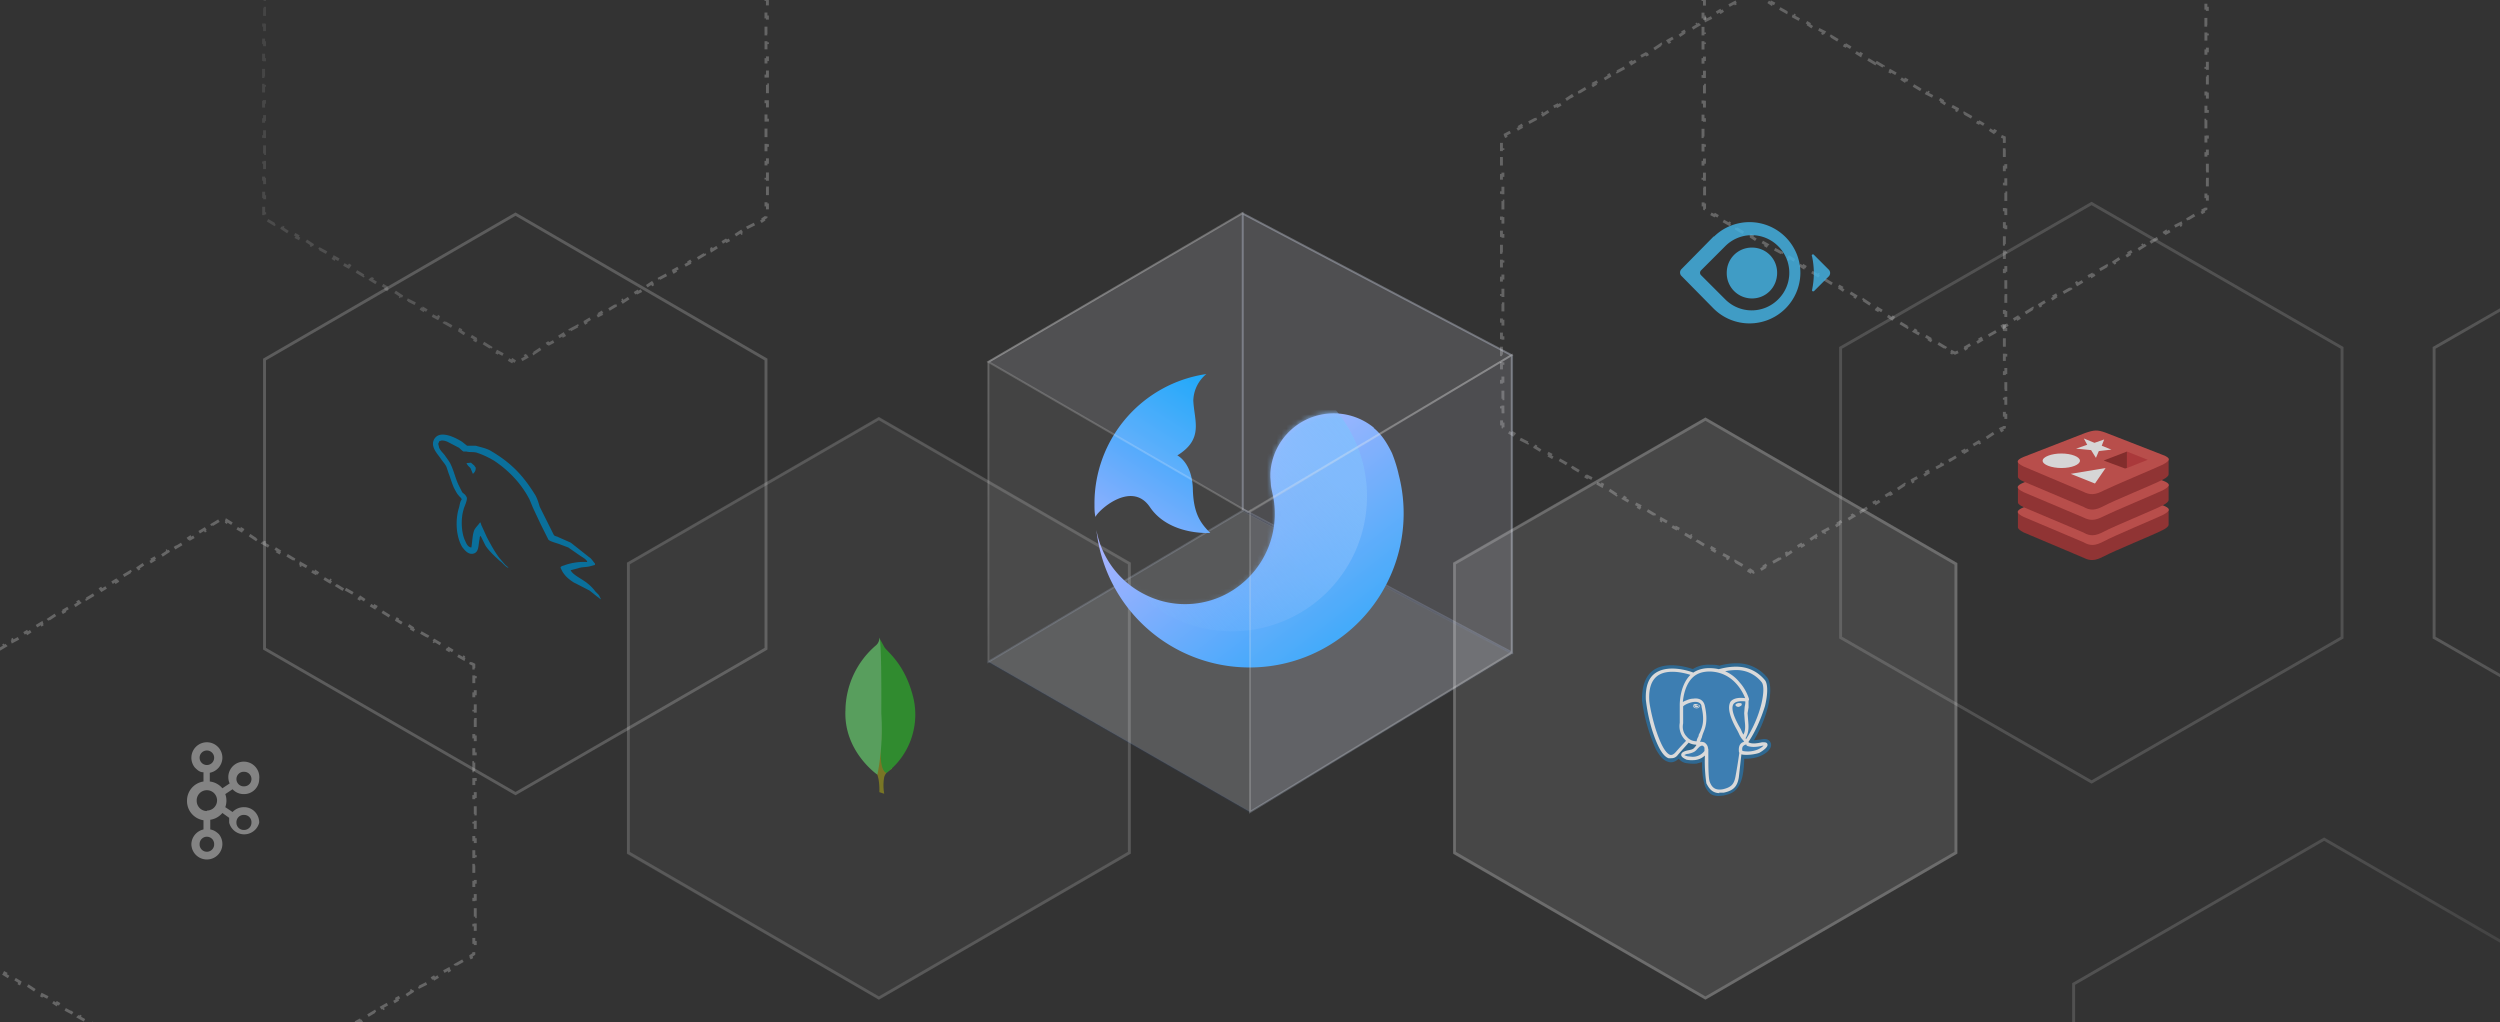 <svg xmlns="http://www.w3.org/2000/svg" fill="none" viewBox="0 0 516 211">
  <rect x="0" y="0" width="516" height="211" fill="#333333" stroke="none"/>
  <style>
    @keyframes shake {
      0%,
      to {
        transform: translate(0, 0) rotate(0deg);
      }
      10% {
        transform: translate(-10px, -5px) rotate(-0.8deg);
      }
      20% {
        transform: translate(10px, 5px) rotate(0.8deg);
      }
      30% {
        transform: translate(-2px, 2px) rotate(-0.6deg);
      }
      40% {
        transform: translate(2px, -2px) rotate(0.6deg);
      }
      50% {
        transform: translate(-2.5px, 2.5px) rotate(-1deg);
      }
      60% {
        transform: translate(2.5px, -2.5px) rotate(1deg);
      }
      70% {
        transform: translate(-1.5px, -1.5px) rotate(-0.4deg);
      }
      80% {
        transform: translate(1.5px, 1.5px) rotate(0.4deg);
      }
      90% {
        transform: translate(-1px, 1px) rotate(-0.3deg);
      }
    }
    .shake-item {
      animation: shake 5s ease-in-out infinite;
      transform-origin: center;
      will-change: transform;
    }
  </style>
  <g
    class="shake-item"
    opacity=".5"
    style="animation-delay: 0s; animation-duration: 4.6s"
  >
    <path
      stroke="url(#paint0_linear_0_1)"
      stroke-dasharray="1.76 1.76"
      stroke-opacity=".5"
      stroke-width=".6"
      d="m131.6-30.6 1.6 1-.2.2 1.5.9.2-.3 1.5.9-.1.3 1.5.8.1-.2 1.6.9-.2.2 1.6.9.1-.3 1.5 1-.1.2 1.5.9.2-.3 1.5.9-.1.3 1.5.8.1-.2 1.6.9-.2.2 1.5.9.2-.3 1.5 1-.1.2 1.5.9.2-.3 1.5.9-.2.3 1.6.8.1-.2 1.5.9-.1.2.6.4v.7h.3v1.8h-.3v1.7h.3v1.8h-.3v1.8h.3v1.7h-.3v1.8h.3v1.8h-.3v1.7h.3v1.8h-.3v1.8h.3v1.7h-.3V7h.3v1.8h-.3v1.7h.3v1.8h-.3V14h.3v1.7h-.3v1.8h.3v1.8h-.3V21h.3v2h-.3v1.8h.3v1.7h-.3v1.8h.3V30h-.3v1.7h.3v1.8h-.3v1.8h.3V37h-.3v1.8h.3v1.8h-.3v1.7h.3v1.8h-.3v.7l-.6.4.1.2-1.5 1-.1-.3-1.6.8.2.3-1.5.9-.2-.3-1.5 1 .1.2-1.5.8-.2-.2-1.5.9.2.2-1.6 1-.1-.3-1.5.8.1.3-1.5.9-.2-.3-1.5 1 .1.2-1.5.8-.1-.2-1.6.9.2.2-1.6 1-.1-.3-1.5.8.1.3-1.5.9-.2-.3-1.5 1 .2.2-1.6.8-.1-.2-1.5.9.1.2-1.5 1-.2-.3-1.5.8.1.3-1.5.9-.1-.3-1.6 1 .2.2-1.6.8-.1-.2-1.5.9.1.2-1.5 1-.2-.3-1.5.8.2.3-1.6.9-.1-.3-1.6 1 .2.2-1.5.8-.2-.2-1.5.9.1.2-1.5 1-.1-.3-1.6.8.2.3-1.6.9-.1-.3-.6.4-.6-.4-.2.3-1.5-.9.1-.3-1.5-.8-.1.2-1.6-.9.2-.2-1.6-1-.1.3-1.5-.8.1-.3-1.5-.9-.2.3-1.5-1 .1-.2-1.5-.8-.1.2-1.6-.9.2-.2-1.5-1-.2.3-1.5-.8.1-.3-1.5-.9-.1.3-1.6-1 .2-.2-1.6-.8-.1.2-1.5-.9.1-.2-1.5-1-.2.3-1.5-.8.1-.3-1.5-.9-.1.3-1.6-1 .2-.2-1.5-.8-.2.2-1.5-.9.1-.2-1.5-1-.2.3-1.5-.8.2-.3-1.6-.9-.1.3-1.5-1 .1-.2-1.5-.8-.2.2-1.5-.9.1-.2-1.5-1-.1.3-1.6-.8.2-.3-1.5-.9-.2.3-1.5-1 .1-.2-1.5-.8-.2.2-1.5-.9.2-.2-.7-.4v-.7h-.2v-1.8h.2v-1.7h-.2v-1.8h.2V37h-.2v-1.7h.2v-1.8h-.2v-1.8h.2V30h-.2v-1.8h.2v-1.8h-.2v-1.7h.2v-1.8h-.2v-1.8h.2v-1.7h-.2v-1.8h.2v-1.8h-.2v-1.7h.2v-1.8h-.2v-1.8h.2V8.8h-.2V7h.2V5.2h-.2V3.5h.2V1.7h-.2V-.1h.2v-1.7h-.2v-1.8h.2v-1.8h-.2V-7h.2v-2h-.2v-1.8h.2v-1.7h-.2v-1.8h.2v-.7l.7-.4-.2-.2 1.5-1 .2.3 1.5-.8-.1-.3 1.5-.9.2.3 1.5-1-.2-.2 1.6-.9.1.3 1.5-.9-.1-.2 1.5-1 .2.3 1.5-.8-.1-.3 1.5-.9.1.3 1.6-1-.2-.2 1.5-.9.2.3 1.5-.9-.1-.2 1.5-1 .2.3 1.5-.8-.2-.3 1.6-.9.1.3 1.5-1-.1-.2 1.5-.9.2.3 1.5-.9-.1-.2 1.5-1 .1.3L86-33l-.2-.2 1.6-.9.1.3 1.5-1-.1-.2 1.5-.9.2.3 1.5-.9-.2-.2 1.6-1 .1.3 1.5-.9-.1-.2 1.5-.9.2.3 1.5-1-.1-.2 1.5-.9.1.3 1.6-.9-.2-.2 1.6-1 .1.3 1.5-.9-.1-.2 1.5-.9.2.3.6-.4.6.4.1-.3 1.6.9-.2.2 1.6 1 .1-.3 1.5.9-.1.2 1.5.9.2-.3 1.5 1-.2.2 1.6.9.1-.3 1.6.9-.2.2 1.5 1 .2-.3 1.5.9-.1.2 1.5.9.1-.3 1.6 1-.2.2 1.6.9.1-.3 1.5.9-.1.2 1.5 1 .2-.3 1.5.9-.1.2 1.5.9.1-.3Z"
    />
  </g>
  <g
    class="shake-item"
    opacity=".5"
    style="animation-delay: 0.3s; animation-duration: 5.2s"
  >
    <path
      stroke="#fff"
      stroke-dasharray="1.76 1.76"
      stroke-opacity=".5"
      stroke-width=".6"
      d="m428.8-32.3 1.5.9-.1.2 1.5 1 .1-.3 1.6.8-.2.3 1.6.9.1-.3 1.5 1-.1.2 1.5.8.2-.2 1.5.9-.1.2 1.5 1 .1-.3 1.6.8-.2.3 1.5.9.2-.3 1.5 1-.1.2 1.5.8.1-.2 1.6.9-.2.2 1.6 1 .1-.3 1.5.8-.1.3 1.5.9.2-.3 1.5 1-.1.2.6.3v.7h.3v1.8h-.3v1.8h.3v1.7h-.3v1.8h.3v1.8h-.3v1.7h.3v1.8h-.3v1.8h.3v1.7h-.3v1.8h.3v1.8h-.3v1.7h.3V7h-.3v1.8h.3v1.7h-.3v1.8h.3v1.8h-.3v1.7h.3v1.8h-.3v1.8h.3V21h-.3v2h.3v1.8h-.3v1.7h.3v1.8h-.3V30h.3v1.7h-.3v1.8h.3v1.8h-.3V37h.3v1.8h-.3v1.8h.3v1.7h-.3v.8l-.6.3.1.3-1.5.9-.2-.3-1.5.9.1.2-1.5 1-.1-.3-1.6.8.2.3-1.6.9-.1-.3-1.5 1 .1.2-1.5.9-.2-.3-1.5.9.2.2-1.6 1-.1-.3-1.5.8.1.3-1.5.9-.2-.3-1.5 1 .1.2-1.5.9-.1-.3-1.6.9.2.2-1.6 1-.1-.3-1.5.8.1.3-1.5.9-.2-.3-1.5 1 .2.2-1.6.9-.1-.3-1.6.9.2.2-1.5 1-.2-.3-1.5.9.1.2-1.5.9-.1-.3-1.6 1 .2.2-1.6.9-.1-.3-1.5.9.1.2-1.5 1-.2-.3-1.5.9.2.2-1.6.9-.1-.3-1.6 1 .2.2-1.5.9-.2-.3-1.5.9.1.2-1.5 1-.1-.3-.7.3-.6-.3-.1.2-1.6-.9.2-.2-1.5-.9-.2.3-1.5-1 .1-.2-1.5-.9-.1.3-1.6-.9.2-.2-1.6-1-.1.3-1.5-.9.1-.2-1.5-.9-.2.3-1.5-1 .1-.2-1.5-.9-.1.3-1.6-.9.2-.2-1.5-1-.2.3-1.5-.9.1-.2-1.5-.9-.2.3-1.5-1 .2-.2-1.6-.9-.1.3-1.5-.9.1-.3-1.5-.8-.2.2-1.5-.9.1-.2-1.5-.9-.1.3-1.6-1 .2-.2-1.5-.9-.2.3-1.5-.9.1-.3-1.5-.8-.2.2-1.5-.9.2-.2-1.6-.9-.1.3-1.5-1 .1-.2-1.5-.9-.2.3-1.5-.9.1-.3-1.5-.8-.1.2-1.6-.9.2-.2-1.5-.9-.2.2-1.5-.8.1-.3-.6-.3v-.8h-.3v-1.7h.3v-1.8h-.3V37h.3v-1.7h-.3v-1.8h.3v-1.8h-.3V30h.3v-1.8h-.3v-1.8h.3v-1.7h-.3v-1.8h.3v-1.8h-.3v-1.7h.3v-1.8h-.3v-1.8h.3v-1.7h-.3v-1.8h.3v-1.8h-.3V8.8h.3V7h-.3V5.2h.3V3.5h-.3V1.7h.3V-.1h-.3v-1.7h.3v-1.8h-.3v-1.8h.3V-7h-.3v-2h.3v-1.8h-.3v-1.7h.3v-1.8h-.3V-16h.3v-.7l.6-.3-.1-.3 1.5-.9.2.3 1.5-1-.2-.2 1.6-.8.1.2 1.5-.9-.1-.2 1.5-1 .2.3 1.5-.8-.1-.3 1.5-.9.1.3 1.6-1-.2-.2 1.5-.8.2.2 1.5-.9-.1-.2 1.5-1 .2.3 1.5-.8-.2-.3 1.6-.9.1.3 1.5-1-.1-.2 1.5-.8.2.2 1.5-.9-.1-.2 1.5-1 .1.3 1.6-.8-.2-.3 1.5-.9.2.3 1.5-1-.1-.2 1.5-.8.2.2 1.5-.9-.2-.2 1.6-1 .1.3 1.5-.8-.1-.3 1.5-.9.2.3 1.5-1-.1-.2 1.5-.8.1.2 1.6-.9-.2-.2 1.6-1 .1.3 1.5-.8-.1-.3 1.5-.9.2.3 1.5-1-.2-.2 1.6-.8.1.2.6-.4.7.4.1-.2 1.5.8-.1.3 1.5.9.2-.3 1.5.9-.2.3 1.6.8.1-.2 1.6.9-.2.2 1.5 1 .2-.3 1.5.8-.1.3 1.5.9.1-.3 1.6.9-.2.3 1.6.8.1-.2 1.5.9-.1.2 1.5 1 .2-.3 1.5.8-.2.3 1.6.9.1-.3 1.6.9-.2.3 1.5.8.2-.2Z"
    />
  </g>
  <g
    class="shake-item"
    opacity=".3"
    style="animation-delay: 0.6s; animation-duration: 4.8s"
  >
    <path
      stroke="url(#paint1_linear_0_1)"
      stroke-opacity=".8"
      stroke-width=".6"
      d="M605.9 71.8v59.8l-51.7 29.8-51.8-29.8V71.8L554.2 42l51.7 29.8Z"
    />
  </g>
  <g
    class="shake-item"
    opacity=".3"
    style="animation-delay: 0.9s; animation-duration: 5.4s"
  >
    <path
      stroke="url(#paint2_linear_0_1)"
      stroke-opacity=".5"
      stroke-width=".6"
      d="M531.5 203.1v59.7l-51.8 30-51.7-30v-59.7l51.7-29.9 51.8 30Z"
    />
  </g>
  <g class="shake-item" style="animation-delay: 1.2s; animation-duration: 5s">
    <path
      id="Polygon 108"
      stroke="#fff"
      stroke-dasharray="1.76 1.76"
      stroke-opacity=".6"
      stroke-width=".6"
      d="m387.2 12.8 1.5.9-.1.3 1.5.8.1-.2 1.6.9-.2.2 1.5 1 .2-.3 1.5.8-.1.3 1.5.9.2-.3 1.5.9-.2.3 1.6.8.1-.2 1.5.9-.1.2 1.5 1 .2-.3 1.5.8-.1.3 1.5.9.1-.3 1.6.9-.2.3 1.5.8.2-.2 1.5.9-.1.2 1.5 1 .2-.3 1.5.8-.2.3.7.3v.8h.3v1.7h-.3v1.8h.3v1.8h-.3v1.7h.3V38h-.3v1.8h.3v1.7h-.3v1.8h.3v1.8h-.3v1.7h.3v1.8h-.3v1.8h.3V52h-.3v2h.3v1.8h-.3v1.7h.3v1.8h-.3V61h.3v1.7h-.3v1.8h.3v1.8h-.3V68h.3v1.8h-.3v1.8h.3v1.7h-.3v1.8h.3v1.8h-.3v1.7h.3v1.8h-.3v1.8h.3v1.7h-.3v1.8h.3v1.8h-.3v.7l-.7.3.2.3-1.5.9-.2-.3-1.5 1 .1.2-1.5.8-.2-.2-1.5.9.2.2-1.6 1-.1-.3-1.5.8.1.3-1.5.9-.2-.3-1.5 1 .1.2-1.5.8-.1-.2-1.6.9.2.2-1.5 1-.2-.3-1.5.8.1.3-1.5.9-.2-.3-1.5 1 .2.2-1.6.8-.1-.2-1.5.9.1.2-1.5 1-.2-.3-1.5.8.1.3-1.5.9-.1-.3-1.6 1 .2.2-1.5.9-.2-.3-1.5.9.1.2-1.5 1-.2-.3-1.5.8.2.3-1.6.9-.1-.3-1.5 1 .1.2-1.5.9-.2-.3-1.5.9.1.2-1.5 1-.1-.3-1.6.8.2.3-1.6.9-.1-.3-1.5 1 .1.2-1.5.9-.2-.3-.6.4-.6-.4-.1.3-1.6-1 .2-.2-1.6-.9-.1.3-1.5-.9.1-.3-1.5-.8-.2.2-1.5-.9.2-.2-1.6-.9-.1.3-1.6-1 .2-.2-1.5-.9-.2.3-1.5-.9.1-.3-1.5-.8-.1.2-1.6-.9.2-.2-1.6-.9-.1.3-1.5-1 .1-.2-1.5-.9-.2.3-1.5-.9.2-.3-1.6-.8-.1.2-1.6-.9.2-.2-1.5-.9-.2.3-1.5-1 .1-.2-1.5-.9-.1.3-1.6-.9.2-.3-1.6-.8-.1.2-1.5-.9.1-.2-1.5-.9-.2.2-1.5-.8.2-.3-1.6-.9-.1.3-1.6-.9.2-.3-1.5-.8-.2.2-1.5-.9.1-.2-1.5-.9-.1.2-1.6-.8.2-.3-1.6-.9-.1.3-1.5-.9.1-.3-.6-.3v-.7h-.3v-1.8h.3V84h-.3v-1.7h.3v-1.8h-.3v-1.8h.3V77h-.3v-2h.3v-1.8h-.3v-1.7h.3v-1.8h-.3V68h.3v-1.7h-.3v-1.8h.3v-1.8h-.3V61h.3v-1.8h-.3v-1.8h.3v-1.7h-.3v-1.8h.3v-1.8h-.3v-1.7h.3v-1.8h-.3v-1.8h.3v-1.7h-.3v-1.8h.3v-1.8h-.3v-1.7h.3V38h-.3v-1.8h.3v-1.7h-.3v-1.8h.3v-1.8h-.3v-1.7h.3v-.8l.6-.3-.1-.3 1.5-.8.1.2 1.6-.9-.2-.2 1.6-1 .1.3 1.5-.8-.1-.3 1.5-.9.2.3 1.5-1-.2-.2 1.6-.8.1.2 1.6-.9-.2-.2 1.5-1 .2.3 1.5-.8-.1-.3 1.5-.9.1.3 1.6-1-.2-.2 1.6-.8.1.2 1.5-.9-.1-.2 1.5-1 .2.3 1.5-.8-.2-.3 1.6-.9.1.3 1.6-1-.2-.2 1.5-.8.2.2 1.5-.9-.1-.2 1.5-1 .1.3 1.6-.8-.2-.3 1.6-.9.1.3 1.5-1-.1-.2 1.5-.8.2.2 1.5-.9-.2-.2 1.6-1 .1.3 1.6-.8-.2-.3 1.5-.9.2.3 1.5-1-.1-.2 1.5-.8.1.2 1.6-.9-.2-.2 1.6-1 .1.3.6-.3.6.3.2-.2 1.5.9-.1.2 1.5 1 .1-.3 1.6.8-.2.3 1.6.9.1-.3 1.5.9-.1.3 1.5.8.2-.2 1.5.9-.1.2 1.5 1 .1-.3 1.6.8-.2.3 1.5.9.2-.3 1.5.9-.1.3 1.5.8.2-.2 1.5.9-.2.2 1.6 1 .1-.3 1.5.8-.1.3 1.5.9.2-.3Z"
      opacity=".4"
    />
    <g id="icon/logo/milvus" opacity=".8">
      <path
        id="Vector"
        fill="#43B6EA"
        d="M353.8 48.8a10.5 10.5 0 0 1 17.8 7.5 10.5 10.5 0 0 1-17.9 7.4l-6.6-6.7a1 1 0 0 1 0-1.5l6.6-6.7Zm13.2 2a7.7 7.7 0 0 0-10.9 0l-5 5a.7.7 0 0 0 0 1l5 5a7.7 7.7 0 0 0 10.9 0 7.7 7.7 0 0 0 0-11Zm-5.4.3c2.9 0 5.2 2.3 5.2 5.2 0 3-2.3 5.3-5.2 5.3a5.2 5.2 0 0 1-5.2-5.3c0-2.9 2.3-5.2 5.2-5.2Zm15.8 4.5-3-3a.2.2 0 0 0-.4.3c.5 2.3.5 4.6 0 7 0 .2.2.3.4.2l3-3a1 1 0 0 0 0-1.5Z"
      />
    </g>
  </g>
  <g class="shake-item" style="animation-delay: 1.5s; animation-duration: 5.6s">
    <g id="Polygon 97" opacity=".4">
      <path
        fill="#fff"
        fill-opacity=".1"
        d="m181.4 86.2 52 30v60l-52 30.1-52-30v-60.1l52-30Z"
      />
      <path
        stroke="#fff"
        stroke-opacity=".4"
        stroke-width=".6"
        d="M233.1 116.4V176l-51.7 30-51.7-30v-59.7l51.7-29.9 51.7 29.9Z"
      />
    </g>
    <g id="icon/logo/mongo" opacity=".8">
      <g id="Group 450">
        <path
          id="Vector_2"
          fill="#88851F"
          d="m182.4 163.8-.9-.3s.2-4.3-1.4-4.7c-1-1.2.1-51.5 4-.1-.8.3-1.4 1-1.6 1.7a9.7 9.7 0 0 0 0 3.4Z"
        />
        <path
          id="Vector_3"
          fill="#2D9F2C"
          d="M182.9 159.6a15.2 15.2 0 0 0 5.7-15.2c-1.7-7.5-5.7-10-6.1-10.9l-1-1.8.4 20.8s-.7 6.3 1 7Z"
        />
        <path
          id="Vector_4"
          fill="#5FB765"
          d="M181.1 159.9s-7-4.8-6.6-13.3a17.9 17.9 0 0 1 6.3-13.4 2 2 0 0 0 .7-1.6c.5 1 .4 14 .4 15.6a50 50 0 0 1-.8 12.7Z"
        />
      </g>
    </g>
  </g>
  <g class="shake-item" style="animation-delay: 1.8s; animation-duration: 4.8s">
    <path
      id="Polygon 95"
      stroke="#fff"
      stroke-opacity=".5"
      stroke-width=".6"
      d="M158.1 74.2v59.7l-51.7 29.9-51.8-29.9V74.2l51.8-30 51.7 30Z"
      opacity=".4"
    />
    <g id="icon/logo/mysql" opacity=".8">
      <path
        id="Vector_5"
        fill="#0080B7"
        d="M121.2 116a12 12 0 0 0-4.5.6c-.4.2-1 .2-1 .6l.4.8a6 6 0 0 0 1.2 1.4c.5.4 1 .8 1.5 1l2.9 1.5 1.5 1.2.8.6v-.1l-.4-.8-.7-.7a9.2 9.2 0 0 0-2.5-2.3c-.7-.5-2.3-1.3-2.6-2.1h-.1l1.6-.4c.8-.3 1.5-.2 2.4-.4l1.1-.3v-.3c-.4-.4-.7-1-1.2-1.3l-3.8-3-2.5-1.1c-.3-.2-.8-.2-1-.5l-.9-1.8-2-4c-.3-1-.6-2-1.1-2.7-2.5-4-5-6.5-9.1-8.9-.9-.5-2-.7-3-1h-1.8l-1-.8c-1.4-.9-4.9-2.7-5.9-.3-.6 1.5 1 3 1.5 3.8.4.6 1 1.2 1.2 1.8l.4 1.2c.4 1 .7 2.2 1.2 3.2.3.5.5 1 .9 1.4.2.3.5.4.6.8-.4.5-.4 1.2-.6 1.8-.8 2.7-.5 6 .7 8 .4.5 1.3 1.8 2.5 1.3 1-.4.8-1.8 1.1-3 0-.2 0-.4.2-.6l1 2c.7 1.1 2 2.3 3 3.2.6.4 1 1.1 1.7 1.4v-.1l-.6-.5-1.2-1.4c-1-1.3-1.8-2.8-2.6-4.3l-1-2.2c-.2-.3-.2-.7-.4-.9-.4.6-.9 1-1.2 1.6-.4 1-.4 2.3-.6 3.6h-.1c-.8-.2-1-1-1.3-1.6-.7-1.7-.8-4.4-.2-6.3.1-.5.9-2 .6-2.5-.2-.5-.6-.7-.9-1l-.8-1.6c-.6-1.3-.9-2.7-1.5-4-.3-.7-.8-1.3-1.2-1.9-.4-.6-1-1-1.3-1.8 0-.3-.3-.7 0-1 0-.2 0-.2.3-.3.3-.2 1.1 0 1.5.2l2.3 1.2c.3.2.7.7 1 .8h.6c.7.2 1.6 0 2.3.3 1.2.4 2.4 1 3.4 1.6 3 2 5.6 4.7 7.3 8l.7 1.7 1.6 3.4 1.6 3.2c.4.4 1.8.7 2.5 1l1.6.6 2.3 1.6c.4.3 1.6.9 1.6 1.4Zm-24-20.5-1 .1h.1c.2.5.5.7.8 1l.5 1.2c.4-.3.6-.7.6-1.3-.2-.1-.2-.3-.3-.4l-.7-.6Z"
      />
    </g>
  </g>
  <g id="Sealos">
    <path
      id="Vector 58"
      fill="#EEF0F7"
      stroke="url(#paint3_linear_0_1)"
      stroke-opacity=".3"
      stroke-width=".4"
      d="M256.5 105.4 204 136.6l54 31 54.1-32.7-55.6-29.5Z"
      opacity=".2"
    />
    <path
      id="Vector 46"
      fill="#fff"
      fill-opacity=".4"
      stroke="url(#paint4_linear_0_1)"
      stroke-width=".4"
      d="M204 74.7 256.5 44v61.4L204 136.6V74.7Z"
      opacity=".2"
    />
    <path
      id="Vector 59"
      fill="#F4F4F5"
      fill-opacity=".4"
      stroke="#CCDAFF"
      stroke-width=".4"
      d="m312.1 73.4-55.6-29.3v61l55.6 29.6V73.4Z"
      opacity=".2"
    />
    <g id="logo">
      <g id="icon/logo/sealos">
        <g id="Group">
          <path
            id="Vector_6"
            fill="url(#paint5_linear_0_1)"
            d="M237.3 104.6c4 6 12.5 5.4 12.5 5.4-2-2-3.5-4-3.6-9.2-.2-5.4-3.2-6.8-3.2-6.8 5.5-3.4 3.5-7.1 3.3-11.3a7.3 7.3 0 0 1 2.7-5.5 27 27 0 0 0-23.1 26.8c0 1 0 1.8.2 2.7.5-1.3 7.4-7.6 11.2-2.1Z"
          />
          <g id="Group_2">
            <path
              id="Vector_7"
              fill="url(#paint6_linear_0_1)"
              d="M283.6 88.3a13.1 13.1 0 0 0-21.4 9.4v.8l.1 1.3c0 .7.3 1.8.5 2.8a18.7 18.7 0 0 1-7.3 18.5 18.3 18.3 0 0 1-19.2 1.6 18.6 18.6 0 0 1-10-13.3A31.8 31.8 0 1 0 288.7 98c-.3-1.4-.8-3-1.4-4.5-1-2-2-3.7-3.8-5.2Z"
            />
            <g id="Clip path group">
              <mask
                id="mask0_0_1"
                width="64"
                height="52"
                x="226"
                y="85"
                maskUnits="userSpaceOnUse"
                style="mask-type: luminance"
              >
                <g id="clippath">
                  <path
                    id="Vector_8"
                    fill="#fff"
                    d="M283.6 88.3a13.1 13.1 0 0 0-21.4 9.4v.8l.1 1.3c0 .7.3 1.8.5 2.8a18.7 18.7 0 0 1-7.3 18.5 18.3 18.3 0 0 1-19.2 1.6 18.6 18.6 0 0 1-10-13.3A31.8 31.8 0 1 0 288.7 98c-.3-1.4-.8-3-1.4-4.5-1-2-2-3.7-3.8-5.2Z"
                  />
                </g>
              </mask>
              <g mask="url(#mask0_0_1)">
                <g id="Group_3">
                  <path
                    id="Vector_9"
                    fill="url(#paint7_linear_0_1)"
                    d="M254.3 130.3a27.8 27.8 0 1 0 0-55.7 27.8 27.8 0 0 0 0 55.7Z"
                  />
                </g>
              </g>
            </g>
          </g>
        </g>
      </g>
    </g>
    <path
      id="Vector 61"
      fill="#E4EAFB"
      fill-opacity=".4"
      stroke="url(#paint8_linear_0_1)"
      stroke-width=".4"
      d="M256.4 44 204 74.7l53.6 31L312 73.3 256.4 44Z"
      opacity=".2"
    />
    <path
      id="Vector 60"
      fill="#C9D3EE"
      fill-opacity=".4"
      stroke="url(#paint9_linear_0_1)"
      stroke-width=".4"
      d="M257.9 105.7 312 73.3v61.4l-54 32.9v-62Z"
      opacity=".2"
    />
  </g>
  <g class="shake-item" style="animation-delay: 2.1s; animation-duration: 5.2s">
    <path
      id="Polygon 107"
      stroke="#fff"
      stroke-opacity=".3"
      stroke-width=".6"
      d="M483.4 71.8v59.8l-51.7 29.8-51.8-29.8V71.8L431.7 42l51.7 29.8Z"
      opacity=".5"
    />
    <g id="icon/logo/redis" opacity=".8">
      <g id="Group 456">
        <path
          id="Vector_10"
          fill="#A73434"
          d="M446.4 109.4c-1.7.9-10.3 4.4-12.1 5.4-1.9 1-2.9 1-4.3.3l-12.3-5.2c-.8-.4-1.2-.8-1.2-1v-3.2s11.9-2.7 13.8-3.3c2-.7 2.6-.8 4.3-.2 1.6.6 11.4 2.4 13 3v3.1c0 .3-.4.7-1.2 1.1Z"
        />
        <path
          id="Vector_11"
          fill="#DA5551"
          d="M446.4 106.3c-1.7.8-10.3 4.4-12.1 5.4-1.9 1-2.9 1-4.3.2l-12.3-5.2c-1.6-.8-1.7-1.3 0-2l12.6-4.9c2-.7 2.6-.7 4.3 0 1.6.5 10.2 4 11.8 4.5 1.6.6 1.7 1.1 0 2Z"
        />
        <path
          id="Vector_12"
          fill="#A73434"
          d="M446.4 104.3c-1.7.9-10.3 4.4-12.1 5.4-1.9 1-2.9 1-4.3.2l-12.3-5.2c-.8-.4-1.2-.7-1.2-1v-3.2s11.9-2.6 13.8-3.3c2-.6 2.6-.7 4.3 0 1.6.5 11.4 2.3 13 2.9v3.1c0 .3-.4.7-1.2 1.1Z"
        />
        <path
          id="Vector_13"
          fill="#DA5551"
          d="M446.4 101.2c-1.7.8-10.3 4.4-12.1 5.3-1.9 1-2.9 1-4.3.3l-12.3-5.2c-1.6-.8-1.7-1.3 0-2l12.6-4.9c2-.7 2.6-.7 4.3-.1l11.8 4.6c1.6.6 1.7 1.1 0 2Z"
        />
        <path
          id="Vector_14"
          fill="#A73434"
          d="M446.4 99c-1.7.9-10.3 4.4-12.1 5.4-1.9 1-2.9 1-4.3.2l-12.3-5.2c-.8-.3-1.2-.7-1.2-1v-3.2s11.9-2.6 13.8-3.3c2-.6 2.6-.7 4.3 0 1.6.5 11.4 2.3 13 2.9v3.1c0 .3-.4.7-1.2 1.1Z"
        />
        <path
          id="Vector_15"
          fill="#DA5551"
          d="M446.4 95.9c-1.7.8-10.3 4.4-12.1 5.3-1.9 1-2.9 1-4.3.3l-12.3-5.2c-1.6-.8-1.7-1.3 0-2l12.6-4.9c2-.7 2.6-.7 4.3-.1l11.8 4.6c1.6.6 1.7 1.1 0 2Z"
        />
        <path
          id="Vector_16"
          fill="#fff"
          d="m435.8 92.8-2.6.3-.6 1.4-1-1.6-3.1-.3 2.3-.8-.7-1.3 2.2.9 2-.7-.5 1.3 2 .8Zm-3.4 7-5-2 7.2-1.2-2.2 3.2Zm-7-6.2c2.2 0 3.9.7 3.9 1.5s-1.7 1.5-3.8 1.5c-2.1 0-3.9-.7-3.9-1.5s1.8-1.5 3.9-1.5Z"
        />
        <path
          id="Vector_17"
          fill="#C83B3D"
          d="m439 93.2 4.3 1.7-4.3 1.7v-3.4Z"
        />
        <path
          id="Vector_18"
          fill="#962C2B"
          d="m434.3 95 4.7-1.8v3.4l-.4.1-4.3-1.6Z"
        />
      </g>
    </g>
  </g>
  <g class="shake-item" style="animation-delay: 2.4s; animation-duration: 5s">
    <g id="Polygon 94">
      <path
        fill="#fff"
        fill-opacity=".1"
        d="m352 86.2 52 30v60l-52 30.1-52-30v-60.1l52-30Z"
      />
      <path
        stroke="#fff"
        stroke-opacity=".2"
        stroke-width=".6"
        d="M403.7 116.4V176L352 206l-51.8-30v-59.7L352 86.5l51.7 29.9Z"
      />
    </g>
    <g id="icon/logo/pgsql" opacity=".8">
      <g id="Group 449">
        <path
          id="Vector_19"
          fill="#2971A4"
          d="M358.9 157c.1-1.5 0-1.8 1.2-1.5h.3c.8 0 1.9-.1 2.5-.4 1.4-.7 2.2-1.7.9-1.5-3.1.7-3.4-.4-3.4-.4 3.3-4.9 4.7-11 3.5-12.6-3.2-4.1-8.8-2.2-9-2.1a11 11 0 0 0-2-.2c-1.4 0-2.5.4-3.3 1 0 0-10-4.2-9.6 5.1.1 2 2.9 15 6.1 11.1l2.4-2.6a3 3 0 0 0 2 .5v.5c-.8 1-.5 1-2.2 1.4-1.7.4-.7 1 0 1.2.7.2 2.5.4 3.8-1.3v.2c.3.3.2 1.9.3 3 0 1.2.1 2.3.4 3 .2.6.5 2.3 2.7 1.8 1.8-.4 3.2-1 3.4-6.3Z"
        />
        <path
          id="Vector_20"
          fill="#2971A4"
          d="M354.8 164.3c-1 0-1.7-.3-2-.7-.6-.6-.9-1.3-1-1.7v-.2c-.3-.7-.4-1.8-.5-3.2v-1.2l-1.1.3c-.7.1-1.5 0-2.2-.1-.6-.1-1.1-.4-1.5-.9-1 .9-1.8.8-2.3.6-.9-.3-1.6-1.1-2.4-2.5a35.8 35.8 0 0 1-2.9-10.2c0-2.9.7-5 2.4-6.2 2.6-1.8 6.7-.7 8.1-.2a6 6 0 0 1 3.5-.9c.7 0 1.4 0 2 .2.6-.2 2-.5 3.4-.5a8 8 0 0 1 6.5 3c1 1.5.5 4.4.1 6a26 26 0 0 1-2.9 6.9l1.6-.2c1.4-.3 1.8.5 1.9.8.4 1.3-1.5 2.4-2.1 2.6-.8.4-2 .6-3 .6h-.4v.4c-.1 2.7-.5 4.4-1.3 5.5-.8 1.2-2 1.5-3 1.7l-1 .1Zm-2.1-9.7c.6.5.7 1.4.7 3.2v.6c0 .6.1 2 .4 2.6v.2c.3.8.4 1.2 1.5 1 .8-.2 1.3-.4 1.6-1 .6-.7.8-2.1.9-4.3h1l-1-.1v-.3c.1-.8.2-1.5.8-1.9.5-.3 1-.3 1.4-.2-.4-.4-.6-.8-.6-1l-.1-.4.3-.4c1.4-2.1 2.6-4.8 3.2-7.2.7-2.5.5-3.9.3-4.1-2.6-3.4-7.2-2-7.7-1.8h-.7a10 10 0 0 0-1.8-.1c-1.1 0-2 .2-2.7.7l-.5.4-.5-.2c-1.2-.5-4.8-1.5-6.7-.2-1 .7-1.5 2.2-1.4 4.3 0 .7.5 3.3 1.3 5.9 1 3.5 2 4.7 2.5 4.9l.4-.4 2.4-2.7.6-.6.8.5c.3.2.6.3 1 .3l1.8-1.5-.3 2.6v.8l-.3.4 1 .5.4-.5Z"
        />
        <path
          id="Vector_21"
          fill="#3B8CCD"
          d="M363.8 153.6c-3.1.7-3.4-.4-3.4-.4 3.3-4.9 4.7-11 3.5-12.6-3.2-4.1-8.8-2.2-9-2.1l-2-.2c-1.4 0-2.5.3-3.3 1 0 0-10-4.2-9.6 5.1.1 2 2.9 15 6.1 11.1l2.4-2.7a3 3 0 0 0 2 .6v.5c-.8 1-.5 1-2.2 1.4-1.7.4-.7 1 0 1.2.7.2 2.5.4 3.8-1.3v.2c.3.3.5 1.7.5 3 0 1.4-.1 2.3.1 3 .3.7.6 2.3 2.8 1.8 1.8-.4 2.8-1.4 3-3.1 0-1.3.2-1 .2-2.2l.2-.5c.2-1.6 0-2.2 1.2-2l.3.1c.8 0 1.9-.1 2.5-.4 1.4-.7 2.2-1.7.9-1.5Z"
        />
        <path
          id="Vector_22"
          fill="#fff"
          d="M354.9 163.7c-1.8 0-2.4-1.5-2.7-2a30.8 30.8 0 0 1-.2-7.4.4.4 0 0 1 .2 0 .4.4 0 0 1 .3 0v.1l.1.2c0 3.2 0 6.1.3 6.8.4 1 1 1.8 2.7 1.5 1.7-.4 2.3-1 2.6-2.6a108.3 108.3 0 0 0 .9-5.7.4.4 0 0 1 .4.1v.3l-.6 5.4c-.3 2-1.2 2.8-3.1 3.2h-1Zm-10-7.2h-.5c-1.2-.4-2.3-2.4-3.4-5.8a35 35 0 0 1-1.3-6.3c-.1-2.6.5-4.5 2-5.5 3-2 7.8-.1 8 0 .1 0 .2 0 .2.2a.4.4 0 0 1-.2.4h-.2s-4.8-1.9-7.4 0c-1.2.9-1.8 2.5-1.7 4.9 0 .7.5 3.4 1.3 6 1 3.1 2 5 3 5.4.1 0 .5.2 1.2-.6a54.3 54.3 0 0 1 2.5-2.7.4.4 0 0 1 .3.6l-2.3 2.6c-.5.7-1 .8-1.5.8Zm15.5-3a.4.4 0 0 1-.3-.3v-.2c3.4-5 4.5-11 3.5-12.2a6.6 6.6 0 0 0-5.2-2.5c-1.7 0-3 .4-3.2.5h-.1a.4.4 0 0 1-.5-.5l.2-.2c.5-.1 1.8-.5 3.5-.5 2.5 0 4.5 1 6 2.8.6.8.6 2.8 0 5.3-.8 2.6-2 5.4-3.6 7.7l-.3.1Zm.2 2.3c-.6 0-1 0-1.4-.2a.7.7 0 0 1-.3-.6c-.1-1.5.7-1.8 1.1-1.9l-.2-.3c-.3-.3-.6-.7-.9-1.4l-.3-.6c-.8-1.4-2.4-4.4-1.4-6 .5-.6 1.5-.9 3-.7-.5-1.3-2.5-5.4-7.3-5.5-1.5 0-2.7.4-3.6 1.3-2 2-2 5.7-2 5.7a.4.4 0 0 1 0 .3.4.4 0 0 1-.4 0 .4.4 0 0 1-.2-.1v-.1c0-.2-.1-4 2.1-6.3 1-1 2.4-1.5 4-1.5 3.2 0 5.2 1.6 6.3 3 1.2 1.3 1.8 3 1.9 3.4 0 .4-.3.5-.3.5h-.2c-1.4-.2-2.3 0-2.7.5-.8 1.2.8 4 1.5 5.2l.3.7.7 1.2.5.7s.4.7 2.9.1c.6 0 1 0 1.1.4.2.6-1 1.4-1.7 1.8-.6.2-1.6.4-2.5.4Zm-1-.9c0 .1.4.2 1.2.2.8 0 1.5-.2 2-.4a4 4 0 0 0 1.2-.8h-.2c-1.5.4-2.6.3-3.3 0v-.2h-.3c-.3.2-.7.3-.6 1.2Zm-10.2 2a5 5 0 0 1-1.3-.1c-.4-.2-1.1-.5-1.1-1 0-.6.9-.8 1.2-.9 1.2-.2 1.3-.3 1.7-.8l.4-.5c.3-.3.6-.5.9-.5l.5.1c.4.2.7.6.8 1 .1.5 0 .9-.1 1.2-.8 1-1.8 1.5-3 1.5Zm-1.7-1 .6.2 1 .1a3 3 0 0 0 2.5-1.2v-.6c0-.2-.2-.4-.4-.5h-.2l-.4.2-.4.4c-.5.6-.7.8-2 1.1-.4 0-.6.2-.7.2Zm2.8-1.7a.4.4 0 0 1-.4-.3v-.2c-.9 0-1.8-.4-2.4-1.1a4 4 0 0 1-1-3.4v-3.5c0-.2 0-.5 1-1 .3-.1 1-.5 1.8-.5 1.3-.2 2.2.4 2.4 1.6.7 3.2 0 4.6-.4 5.6l-.2.6v.1c-.3.7-.5 1.2-.5 1.7a.4.4 0 0 1-.1.3h-.2Zm-3.1-8.4v3.5c-.2 1 0 2 .8 2.8.5.6 1.2.9 2 .9 0-.4.2-.7.4-1.1v-.2l.3-.6c.4-1 1-2.2.3-5.2 0-.6-.4-.9-.9-1-1-.2-2.6.5-2.9.9Zm2.2-.2c0 .1.2.5.5.5s.6-.2.6-.3c0-.2-.2-.3-.5-.3l-.6.1Zm.6.6h-.1a.9.9 0 0 1-.6-.3v-.3c0-.2.2-.3.5-.3a1.5 1.5 0 0 1 .6.2c.2 0 .3.2.2.3 0 .2-.3.4-.6.4Zm-.5-.6c0 .1.2.4.4.4.3 0 .5-.2.5-.2l-.4-.2h-.5Zm9.7-.3c0 .2-.2.5-.5.6-.3 0-.6-.3-.6-.4 0-.1.2-.3.5-.3l.6.1Zm-.6.6c-.3 0-.6-.2-.6-.4s.3-.3.6-.4h.2c.3 0 .5.1.5.2s0 .3-.2.4l-.4.2h-.1Zm.2-.7h-.2l-.5.3s.2.3.5.3l.4-.2.2-.2-.4-.2Zm.9 7.4a.4.4 0 0 1-.3-.2.4.4 0 0 1 0-.4c.8-1 .6-2.3.5-3.4l-.1-1.4.1-1.3c.1-.5.2-.9.1-1.4v-.1l.1-.2a.4.4 0 0 1 .3 0h.2l.1.1v1.7l-.2 1.2.1 1.3c.1 1.2.3 2.6-.6 4a.4.4 0 0 1-.3.1Z"
        />
      </g>
    </g>
  </g>
  <g class="shake-item" style="animation-delay: 2.7s; animation-duration: 5.4s">
    <path
      id="Polygon 98"
      stroke="#fff"
      stroke-dasharray="1.76 1.76"
      stroke-opacity=".5"
      stroke-width=".6"
      d="m71.3 121.6 1.6.9-.2.2 1.5.9.2-.3 1.5 1-.1.2 1.5.9.1-.3 1.6.9-.2.2 1.6 1 .1-.3 1.5.9-.1.2 1.5.9.2-.3 1.5 1-.1.2 1.5.9.1-.3 1.6.9-.2.3 1.5.8.2-.2 1.5.9-.1.2 1.5.9.1-.3 1.6 1-.2.2 1.6.9.1-.3 1.5.9-.1.3.6.3v.7h.3v1.8h-.3v1.8h.3v1.7h-.3v1.8h.3v1.8h-.3v1.7h.3v1.8h-.3v1.8h.3v1.7h-.3v1.8h.3v1.8h-.3v1.7h.3v1.8h-.3v1.8h.3v1.7h-.3v1.8h.3v1.8h-.3v1.7h.3v1.8h-.3v1.8h.3v1.7h-.3v1.8h.3v1.8h-.3v1.7h.3v1.8h-.3v1.8h.3v1.7h-.3v1.8h.3v1.8h-.3v1.7h.3v1.8h-.3v1.8h.3v1.7h-.3v.7l-.6.4.1.3-1.5.8-.1-.2-1.6.9.2.2-1.6 1-.1-.3-1.5.8.1.3-1.5.9-.2-.3-1.5.9.2.3-1.6.8-.1-.2-1.5.9.1.2-1.5 1-.2-.3-1.5.8.1.3-1.5.9-.1-.3-1.6.9.2.3-1.6.8-.1-.2-1.5.9.1.2-1.5 1-.2-.3-1.5.8.2.3-1.6.9-.1-.3-1.6 1 .2.2-1.5.8-.2-.2-1.5.9.1.2-1.5 1-.1-.3-1.6.8.2.3-1.6.9-.1-.3-1.5 1 .1.2-1.5.8-.2-.2-1.5.9.2.2-1.6 1-.1-.3-1.6.8.2.3-1.5.9-.2-.3-1.5 1 .1.2-1.5.8-.1-.2-1.6.9.2.2-1.6 1-.1-.3-.6.3-.6-.3-.2.2-1.5-.9.1-.2-1.5-1-.1.3-1.6-.8.2-.3-1.6-.9-.1.3-1.5-1 .1-.2-1.5-.8-.2.2-1.5-.9.1-.2-1.5-1-.1.3-1.6-.8.2-.3-1.5-.9-.2.3-1.5-1 .1-.2-1.5-.8-.2.2-1.5-.9.2-.2-1.6-1-.1.3-1.5-.8.1-.3-1.5-.9-.2.3-1.5-1 .1-.2-1.5-.8-.1.2-1.6-.9.2-.2-1.5-1-.2.3-1.5-.8.1-.3-1.5-.9-.2.3-1.5-1 .2-.2-1.6-.8-.1.2-1.5-.9.1-.2-1.5-1-.2.3L4 203l.1-.3-1.5-.9-.1.3-1.6-1 .2-.2-1.5-.8-.2.2-1.5-.9.1-.2-1.5-1-.2.3-1.5-.8.2-.3-.7-.4v-.7H-6v-1.7h.3v-1.8H-6V191h.3v-1.7H-6v-1.8h.3v-1.8H-6V184h.3v-2H-6v-1.8h.3v-1.7H-6v-1.8h.3V175H-6v-1.7h.3v-1.8H-6v-1.8h.3V168H-6v-1.8h.3v-1.8H-6v-1.7h.3v-1.8H-6V159h.3v-1.7H-6v-1.8h.3v-1.8H-6V152h.3v-1.8H-6v-1.8h.3v-1.7H-6V145h.3v-1.8H-6v-1.7h.3v-1.8H-6v-1.8h.3v-.7l.7-.3-.2-.3 1.5-.9.2.3 1.5-1-.1-.2 1.5-.9.2.3 1.5-.9-.2-.2 1.6-1 .1.3 1.5-.8-.1-.3 1.5-.9.2.3 1.5-1-.1-.2 1.5-.9.1.3 1.6-.9-.2-.2 1.5-1 .2.3 1.5-.9-.1-.2 1.5-.9.2.3 1.5-1-.2-.2 1.6-.9.1.3 1.5-.9-.1-.2 1.5-1 .2.3 1.5-.9-.1-.2 1.5-.9.1.3 1.6-1-.2-.2 1.5-.9.2.3 1.5-.9-.1-.2 1.5-1 .2.3 1.5-.9-.2-.2 1.6-.9.1.3 1.5-1-.1-.2 1.5-.9.2.3 1.5-.9-.1-.2 1.5-1 .1.3 1.6-.9-.2-.2 1.5-.9.2.3 1.5-1-.1-.2 1.5-.9.2.3.6-.4.6.4.1-.3 1.6 1-.2.2 1.6.9.1-.3 1.5.9-.1.2 1.5 1 .2-.3 1.5.9-.2.2 1.6.9.1-.3 1.6 1-.2.2 1.5.9.2-.3 1.5.9-.1.2 1.5 1 .1-.3 1.6.9-.2.2 1.6.9.1-.3 1.5 1-.1.2 1.5.9.2-.3 1.5.9-.2.2 1.6 1 .1-.3Z"
      opacity=".5"
    />
    <g id="icon/logo/kafka" opacity=".4">
      <path
        id="Vector_23"
        fill="#FBFBFB"
        d="M50.4 166.6a3.2 3.2 0 0 0-2.4 1l-1.5-1a4 4 0 0 0 0-2.7l1.5-1a3.1 3.1 0 0 0 2.4 1c1.7 0 3.1-1.4 3.1-3.1a3.2 3.2 0 1 0-6.1.9l-1.5 1a4 4 0 0 0-2.6-1.4v-1.8a3.2 3.2 0 0 0 2.6-3 3.2 3.2 0 1 0-5.7 1.9c.5.5 1 1 1.8 1v1.9a4 4 0 0 0-3.4 4 4 4 0 0 0 3.4 4v1.9a3.2 3.2 0 0 0-2.5 3 3.2 3.2 0 1 0 5.7-2c-.5-.5-1.1-.9-1.8-1v-2a4 4 0 0 0 2.5-1.4l1.4 1v1a3.2 3.2 0 0 0 6.2 0c0-1.8-1.4-3.2-3.1-3.2Zm0-7.3a1.5 1.5 0 0 1 1.5 1.5 1.5 1.5 0 0 1-1.5 1.5 1.5 1.5 0 0 1-1.6-1.5 1.5 1.5 0 0 1 1.6-1.5Zm-9.2-2.9a1.5 1.5 0 0 1 1.5-1.5 1.5 1.5 0 0 1 1.5 1.5 1.5 1.5 0 0 1-1.5 1.5 1.5 1.5 0 0 1-1.5-1.5Zm3 17.8a1.5 1.5 0 0 1-1.5 1.6 1.5 1.5 0 0 1-1.5-1.6 1.5 1.5 0 0 1 1.5-1.5 1.5 1.5 0 0 1 1.5 1.5Zm-1.5-6.8a2.1 2.1 0 0 1-2.1-2.1 2.1 2.1 0 0 1 2-2.2 2.1 2.1 0 0 1 2.2 2.2 2.1 2.1 0 0 1-2.1 2Zm7.7 3.9a1.5 1.5 0 0 1-1.6-1.5 1.5 1.5 0 0 1 1.6-1.6 1.5 1.5 0 0 1 1.5 1.6 1.5 1.5 0 0 1-1.5 1.5Z"
      />
    </g>
  </g>
  <defs>
    <linearGradient
      id="paint0_linear_0_1"
      x1="151.8"
      x2="46.3"
      y1="30.2"
      y2="-22.6"
      gradientUnits="userSpaceOnUse"
    >
      <stop stop-color="#fff" />
      <stop offset="1" stop-color="#fff" stop-opacity=".2" />
    </linearGradient>
    <linearGradient
      id="paint1_linear_0_1"
      x1="494.1"
      x2="629.8"
      y1="114"
      y2="101.4"
      gradientUnits="userSpaceOnUse"
    >
      <stop stop-color="#fff" stop-opacity=".8" />
      <stop offset="1" stop-color="#fff" stop-opacity=".1" />
    </linearGradient>
    <linearGradient
      id="paint2_linear_0_1"
      x1="441"
      x2="526.9"
      y1="201.3"
      y2="264.9"
      gradientUnits="userSpaceOnUse"
    >
      <stop stop-color="#fff" />
      <stop offset="1" stop-color="#fff" stop-opacity=".2" />
    </linearGradient>
    <linearGradient
      id="paint3_linear_0_1"
      x1="258"
      x2="215.6"
      y1="102.7"
      y2="133.5"
      gradientUnits="userSpaceOnUse"
    >
      <stop stop-color="#83AFFF" />
      <stop offset="1" stop-color="#0042BA" />
    </linearGradient>
    <linearGradient
      id="paint4_linear_0_1"
      x1="256.5"
      x2="203.6"
      y1="104.1"
      y2="77.2"
      gradientUnits="userSpaceOnUse"
    >
      <stop offset=".5" stop-color="#C6C6C6" />
      <stop offset="1" stop-color="#fff" />
    </linearGradient>
    <linearGradient
      id="paint5_linear_0_1"
      x1="245.1"
      x2="218.5"
      y1="73.5"
      y2="115.4"
      gradientUnits="userSpaceOnUse"
    >
      <stop stop-color="#0AA3F9" />
      <stop offset="1" stop-color="#B5B4FF" />
    </linearGradient>
    <linearGradient
      id="paint6_linear_0_1"
      x1="298.7"
      x2="256.5"
      y1="137.7"
      y2="83.3"
      gradientUnits="userSpaceOnUse"
    >
      <stop stop-color="#0AA3F9" />
      <stop offset="1" stop-color="#B5B4FF" />
    </linearGradient>
    <linearGradient
      id="paint7_linear_0_1"
      x1="273.7"
      x2="225.2"
      y1="74.6"
      y2="120.7"
      gradientUnits="userSpaceOnUse"
    >
      <stop stop-color="#7ABBFD" />
      <stop offset="1" stop-color="#7ABBFD" stop-opacity="0" />
    </linearGradient>
    <linearGradient
      id="paint8_linear_0_1"
      x1="258"
      x2="258"
      y1="44"
      y2="105.7"
      gradientUnits="userSpaceOnUse"
    >
      <stop offset=".4" stop-color="#E0E0E0" />
      <stop offset="1" stop-color="#fff" />
    </linearGradient>
    <linearGradient
      id="paint9_linear_0_1"
      x1="312"
      x2="257.5"
      y1="135"
      y2="105.5"
      gradientUnits="userSpaceOnUse"
    >
      <stop offset=".5" stop-color="#fff" />
      <stop offset="1" stop-color="#D0D0D0" />
    </linearGradient>
    <clipPath id="clip0_0_1">
      <path fill="#fff" d="M0 0h515.8v211H0z" />
    </clipPath>
  </defs>
</svg>
